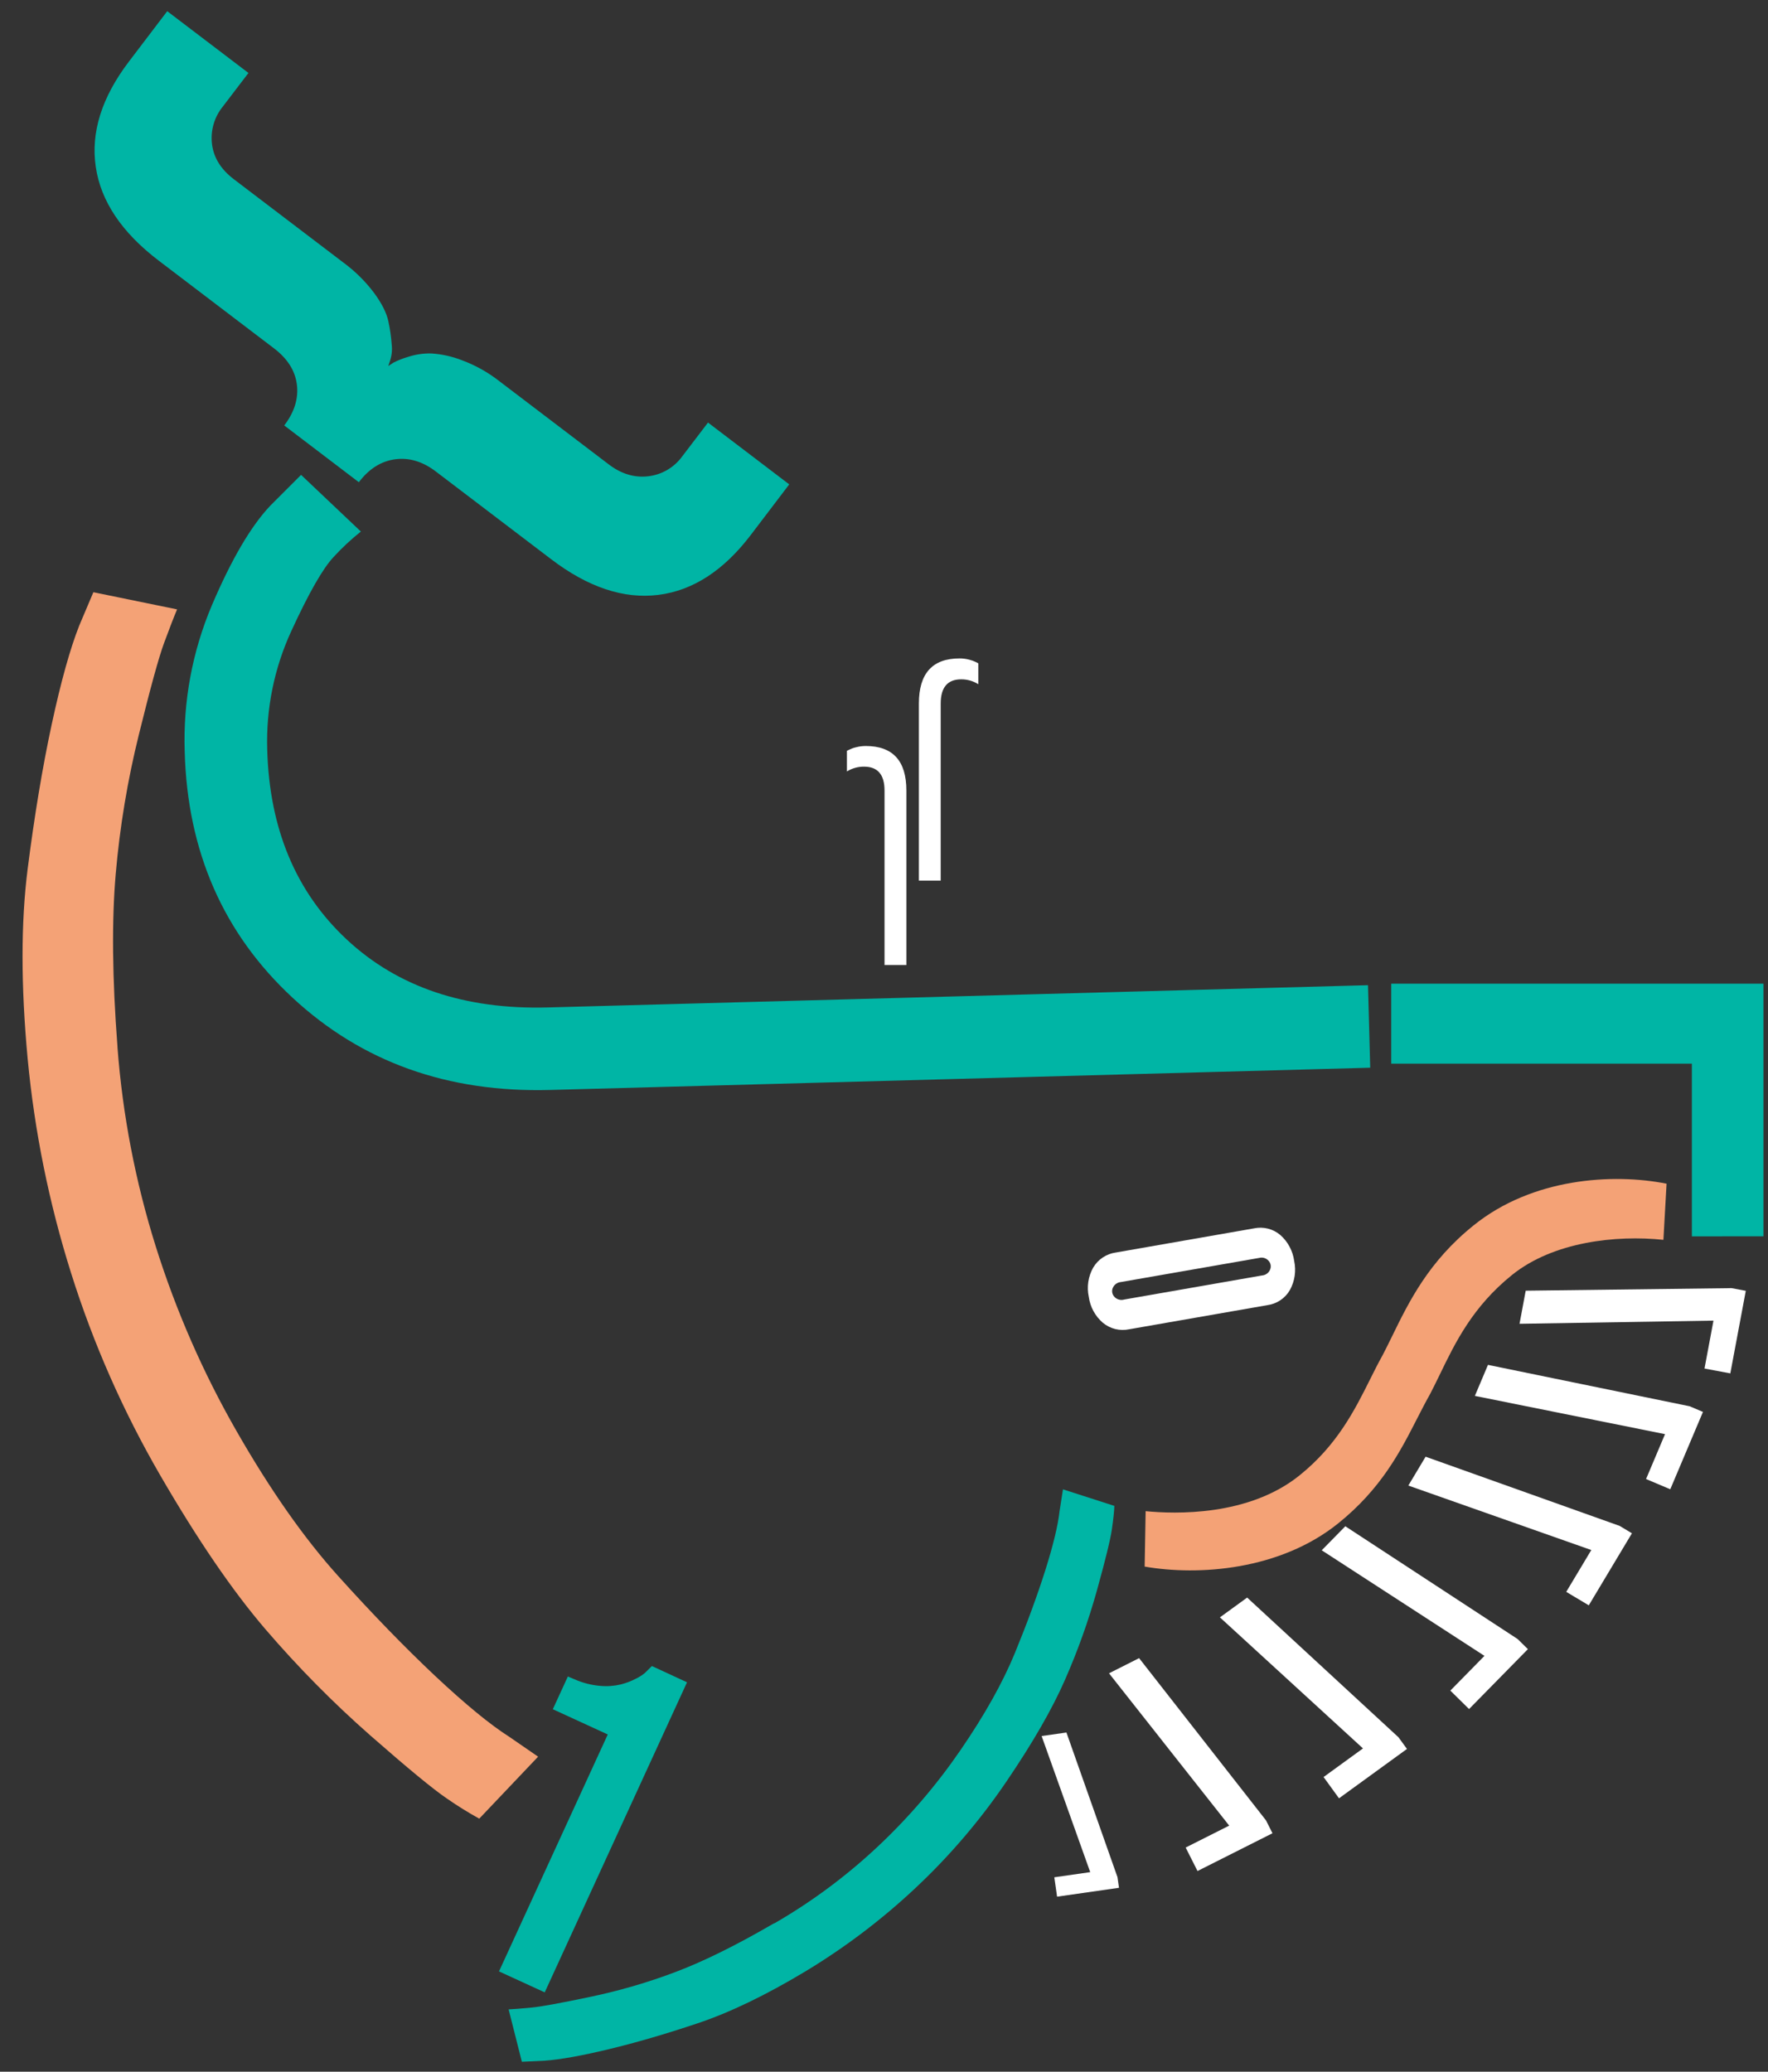 <svg width="70" height="82" viewBox="0 0 70 82" fill="none" xmlns="http://www.w3.org/2000/svg">
<rect x="0" y="0" width="70" height="82" fill="#333333" stroke="none"/>
<path d="M67.841 52.272L67.486 54.168L68.508 54.36L69.121 51.092L68.559 50.986L60.407 51.087L60.162 52.397L67.841 52.272Z" fill="white"/>
<path d="M65.923 56.765L65.172 58.542L66.131 58.947L67.425 55.885L66.899 55.662L58.913 54.023L58.394 55.251L65.923 56.765Z" fill="white"/>
<path d="M63.004 61.352L62.012 63.007L62.904 63.541L64.613 60.689L64.124 60.396L56.444 57.658L55.76 58.8L63.004 61.352Z" fill="white"/>
<path d="M58.774 65.541L57.423 66.916L58.164 67.646L60.494 65.275L60.087 64.875L53.265 60.411L52.331 61.362L58.774 65.541Z" fill="white"/>
<path d="M53.964 69.204L52.404 70.337L53.015 71.179L55.706 69.225L55.37 68.764L49.378 63.234L48.3 64.017L53.964 69.204Z" fill="white"/>
<path d="M48.667 72.26L46.944 73.128L47.413 74.057L50.381 72.562L50.124 72.052L45.1 65.631L43.909 66.231L48.667 72.26Z" fill="white"/>
<path d="M43.165 74.101L41.743 74.305L41.853 75.072L44.304 74.721L44.244 74.3L42.223 68.574L41.241 68.715L43.165 74.101Z" fill="white"/>
<path d="M44.179 49.576L49.65 48.62C49.831 48.582 50.019 48.585 50.199 48.63C50.38 48.675 50.547 48.761 50.689 48.881C50.99 49.146 51.186 49.511 51.24 49.909C51.324 50.301 51.264 50.711 51.07 51.062C50.977 51.223 50.849 51.361 50.694 51.464C50.54 51.568 50.364 51.634 50.18 51.659L44.708 52.614C44.526 52.653 44.337 52.65 44.156 52.605C43.975 52.56 43.807 52.474 43.663 52.355C43.359 52.092 43.161 51.727 43.108 51.328C43.023 50.935 43.085 50.525 43.282 50.174C43.377 50.013 43.506 49.876 43.662 49.772C43.817 49.668 43.994 49.601 44.179 49.576ZM44.504 51.438L49.974 50.483C50.043 50.477 50.108 50.452 50.163 50.411C50.219 50.37 50.262 50.315 50.287 50.251C50.312 50.194 50.319 50.13 50.308 50.068C50.297 50.006 50.269 49.949 50.226 49.903C50.181 49.851 50.122 49.813 50.056 49.793C49.99 49.773 49.92 49.772 49.853 49.79L44.382 50.744C44.312 50.75 44.244 50.775 44.187 50.816C44.13 50.857 44.086 50.913 44.058 50.977C44.033 51.035 44.026 51.099 44.037 51.161C44.048 51.222 44.076 51.28 44.119 51.326C44.166 51.379 44.227 51.417 44.295 51.437C44.363 51.457 44.435 51.458 44.504 51.439" fill="white"/>
<path d="M4.65 41.438C4.852 44.121 5.361 46.772 6.168 49.339C6.969 51.886 8.042 54.338 9.371 56.654C10.703 58.979 12.043 60.888 13.39 62.382C14.737 63.877 16.015 65.193 17.223 66.331C18.429 67.462 19.413 68.269 20.174 68.752L21.305 69.531L18.975 71.984C18.537 71.742 18.111 71.478 17.7 71.192C17.16 70.828 16.151 69.996 14.671 68.699C13.185 67.393 11.794 65.984 10.506 64.483C9.208 62.97 7.821 60.941 6.345 58.396C4.878 55.867 3.694 53.183 2.816 50.394C1.943 47.629 1.366 44.779 1.094 41.893C0.826 39.013 0.826 36.516 1.094 34.401C1.363 32.287 1.68 30.378 2.047 28.673C2.415 26.968 2.78 25.662 3.14 24.755L3.697 23.441L7.011 24.12C6.884 24.42 6.714 24.861 6.499 25.442C6.284 26.023 5.954 27.231 5.504 29.053C5.053 30.867 4.745 32.714 4.583 34.577C4.42 36.438 4.444 38.726 4.652 41.441" fill="#F4A276"/>
<path d="M30.657 76.13C32.13 75.28 33.499 74.264 34.74 73.102C35.971 71.948 37.073 70.664 38.028 69.273C38.986 67.878 39.706 66.592 40.188 65.416C40.67 64.24 41.069 63.152 41.387 62.152C41.701 61.154 41.89 60.373 41.952 59.807L42.086 58.95L44.121 59.605C44.112 59.831 44.08 60.14 44.02 60.547C43.96 60.954 43.762 61.758 43.429 62.956C43.093 64.16 42.672 65.338 42.169 66.482C41.665 67.636 40.89 68.982 39.844 70.52C38.806 72.048 37.602 73.457 36.255 74.721C34.919 75.976 33.455 77.085 31.886 78.031C30.32 78.972 28.898 79.657 27.621 80.084C26.344 80.512 25.169 80.854 24.098 81.111C23.026 81.369 22.183 81.52 21.567 81.564L20.662 81.607L20.138 79.534C20.343 79.525 20.641 79.5 21.032 79.463C21.423 79.427 22.199 79.284 23.36 79.04C24.515 78.799 25.65 78.469 26.753 78.051C27.857 77.635 29.154 76.994 30.643 76.128" fill="#00B5A5"/>
<path d="M25.811 65.944L25.524 66.226C25.416 66.312 25.299 66.385 25.175 66.445C24.986 66.543 24.788 66.619 24.582 66.671C24.317 66.734 24.043 66.754 23.771 66.729C23.42 66.701 23.076 66.614 22.753 66.471L22.483 66.358L21.888 67.653L24.063 68.652L19.757 78.03L21.567 78.86L27.201 66.587L25.811 65.944Z" fill="#00B5A5"/>
<path d="M65.984 46.852L65.859 49.074C63.992 48.879 61.504 49.145 59.865 50.464C58.306 51.72 57.618 53.14 57.011 54.395C56.875 54.672 56.748 54.936 56.62 55.18C56.443 55.49 56.28 55.815 56.102 56.159C55.439 57.455 54.688 58.925 52.98 60.299C50.676 62.15 47.459 62.38 45.32 62.007L45.359 59.814C46.517 59.927 49.43 60.025 51.45 58.399C52.944 57.199 53.637 55.813 54.248 54.59C54.414 54.258 54.571 53.944 54.738 53.647C54.863 53.408 54.985 53.159 55.114 52.896C55.793 51.506 56.565 49.931 58.345 48.501C60.677 46.619 63.873 46.432 65.984 46.852Z" fill="#F4A276"/>
<path d="M14.208 19.087L11.254 16.84C11.657 16.312 11.824 15.772 11.754 15.219C11.684 14.667 11.378 14.187 10.838 13.78L6.289 10.32C4.825 9.207 3.993 7.969 3.792 6.606C3.59 5.243 4.027 3.855 5.1 2.443L6.621 0.443L9.837 2.888L8.819 4.222C8.651 4.429 8.527 4.668 8.454 4.925C8.381 5.182 8.361 5.45 8.395 5.715C8.464 6.249 8.751 6.708 9.256 7.092L13.608 10.402C14.066 10.74 14.472 11.143 14.814 11.598C15.121 12.016 15.31 12.393 15.379 12.729C15.444 13.03 15.487 13.335 15.509 13.643C15.534 13.861 15.51 14.082 15.439 14.291L15.373 14.488C15.43 14.449 15.498 14.404 15.577 14.354C15.761 14.261 15.952 14.185 16.15 14.128C16.45 14.029 16.765 13.982 17.08 13.99C17.495 14.018 17.902 14.108 18.289 14.259C18.826 14.458 19.329 14.74 19.779 15.094L24.106 18.384C24.602 18.761 25.123 18.916 25.669 18.851C25.936 18.82 26.193 18.733 26.425 18.597C26.657 18.46 26.858 18.277 27.015 18.059L28.032 16.726L31.248 19.172L29.727 21.172C28.654 22.583 27.433 23.375 26.066 23.546C24.698 23.718 23.282 23.247 21.819 22.132L17.27 18.673C16.743 18.268 16.201 18.104 15.644 18.179C15.088 18.254 14.61 18.556 14.21 19.084" fill="#00B5A5"/>
<path d="M54.163 38.995L54.251 42.261L21.777 43.142C17.722 43.251 14.324 42.035 11.584 39.492C8.844 36.95 7.421 33.703 7.313 29.753C7.246 27.765 7.614 25.786 8.39 23.955C9.164 22.139 9.935 20.825 10.703 20.014L11.92 18.796L14.288 21.039C13.903 21.346 13.542 21.682 13.209 22.045C12.784 22.497 12.228 23.469 11.542 24.96C10.86 26.432 10.531 28.043 10.58 29.664C10.665 32.803 11.716 35.312 13.733 37.191C15.75 39.07 18.402 39.965 21.689 39.876L54.163 38.995Z" fill="#00B5A5"/>
<path d="M66.986 48.936V42.1H55.083V38.934H69.82V48.935L66.986 48.936Z" fill="#00B5A5"/>
<path d="M37.245 27.848V34.854H36.381V27.848C36.381 26.656 36.917 26.061 37.99 26.061C38.119 26.06 38.248 26.077 38.373 26.11C38.468 26.134 38.561 26.167 38.649 26.21L38.734 26.255V27.082C38.53 26.954 38.295 26.887 38.056 26.889C37.516 26.889 37.245 27.208 37.245 27.848Z" fill="white"/>
<path d="M34.21 30.345C33.971 30.343 33.736 30.408 33.532 30.535V29.718L33.617 29.676C33.705 29.633 33.797 29.599 33.892 29.578C34.017 29.545 34.146 29.528 34.276 29.528C35.35 29.528 35.886 30.115 35.886 31.289V38.198H35.021V31.289C35.021 30.66 34.75 30.345 34.21 30.345Z" fill="white"/>
</svg>

